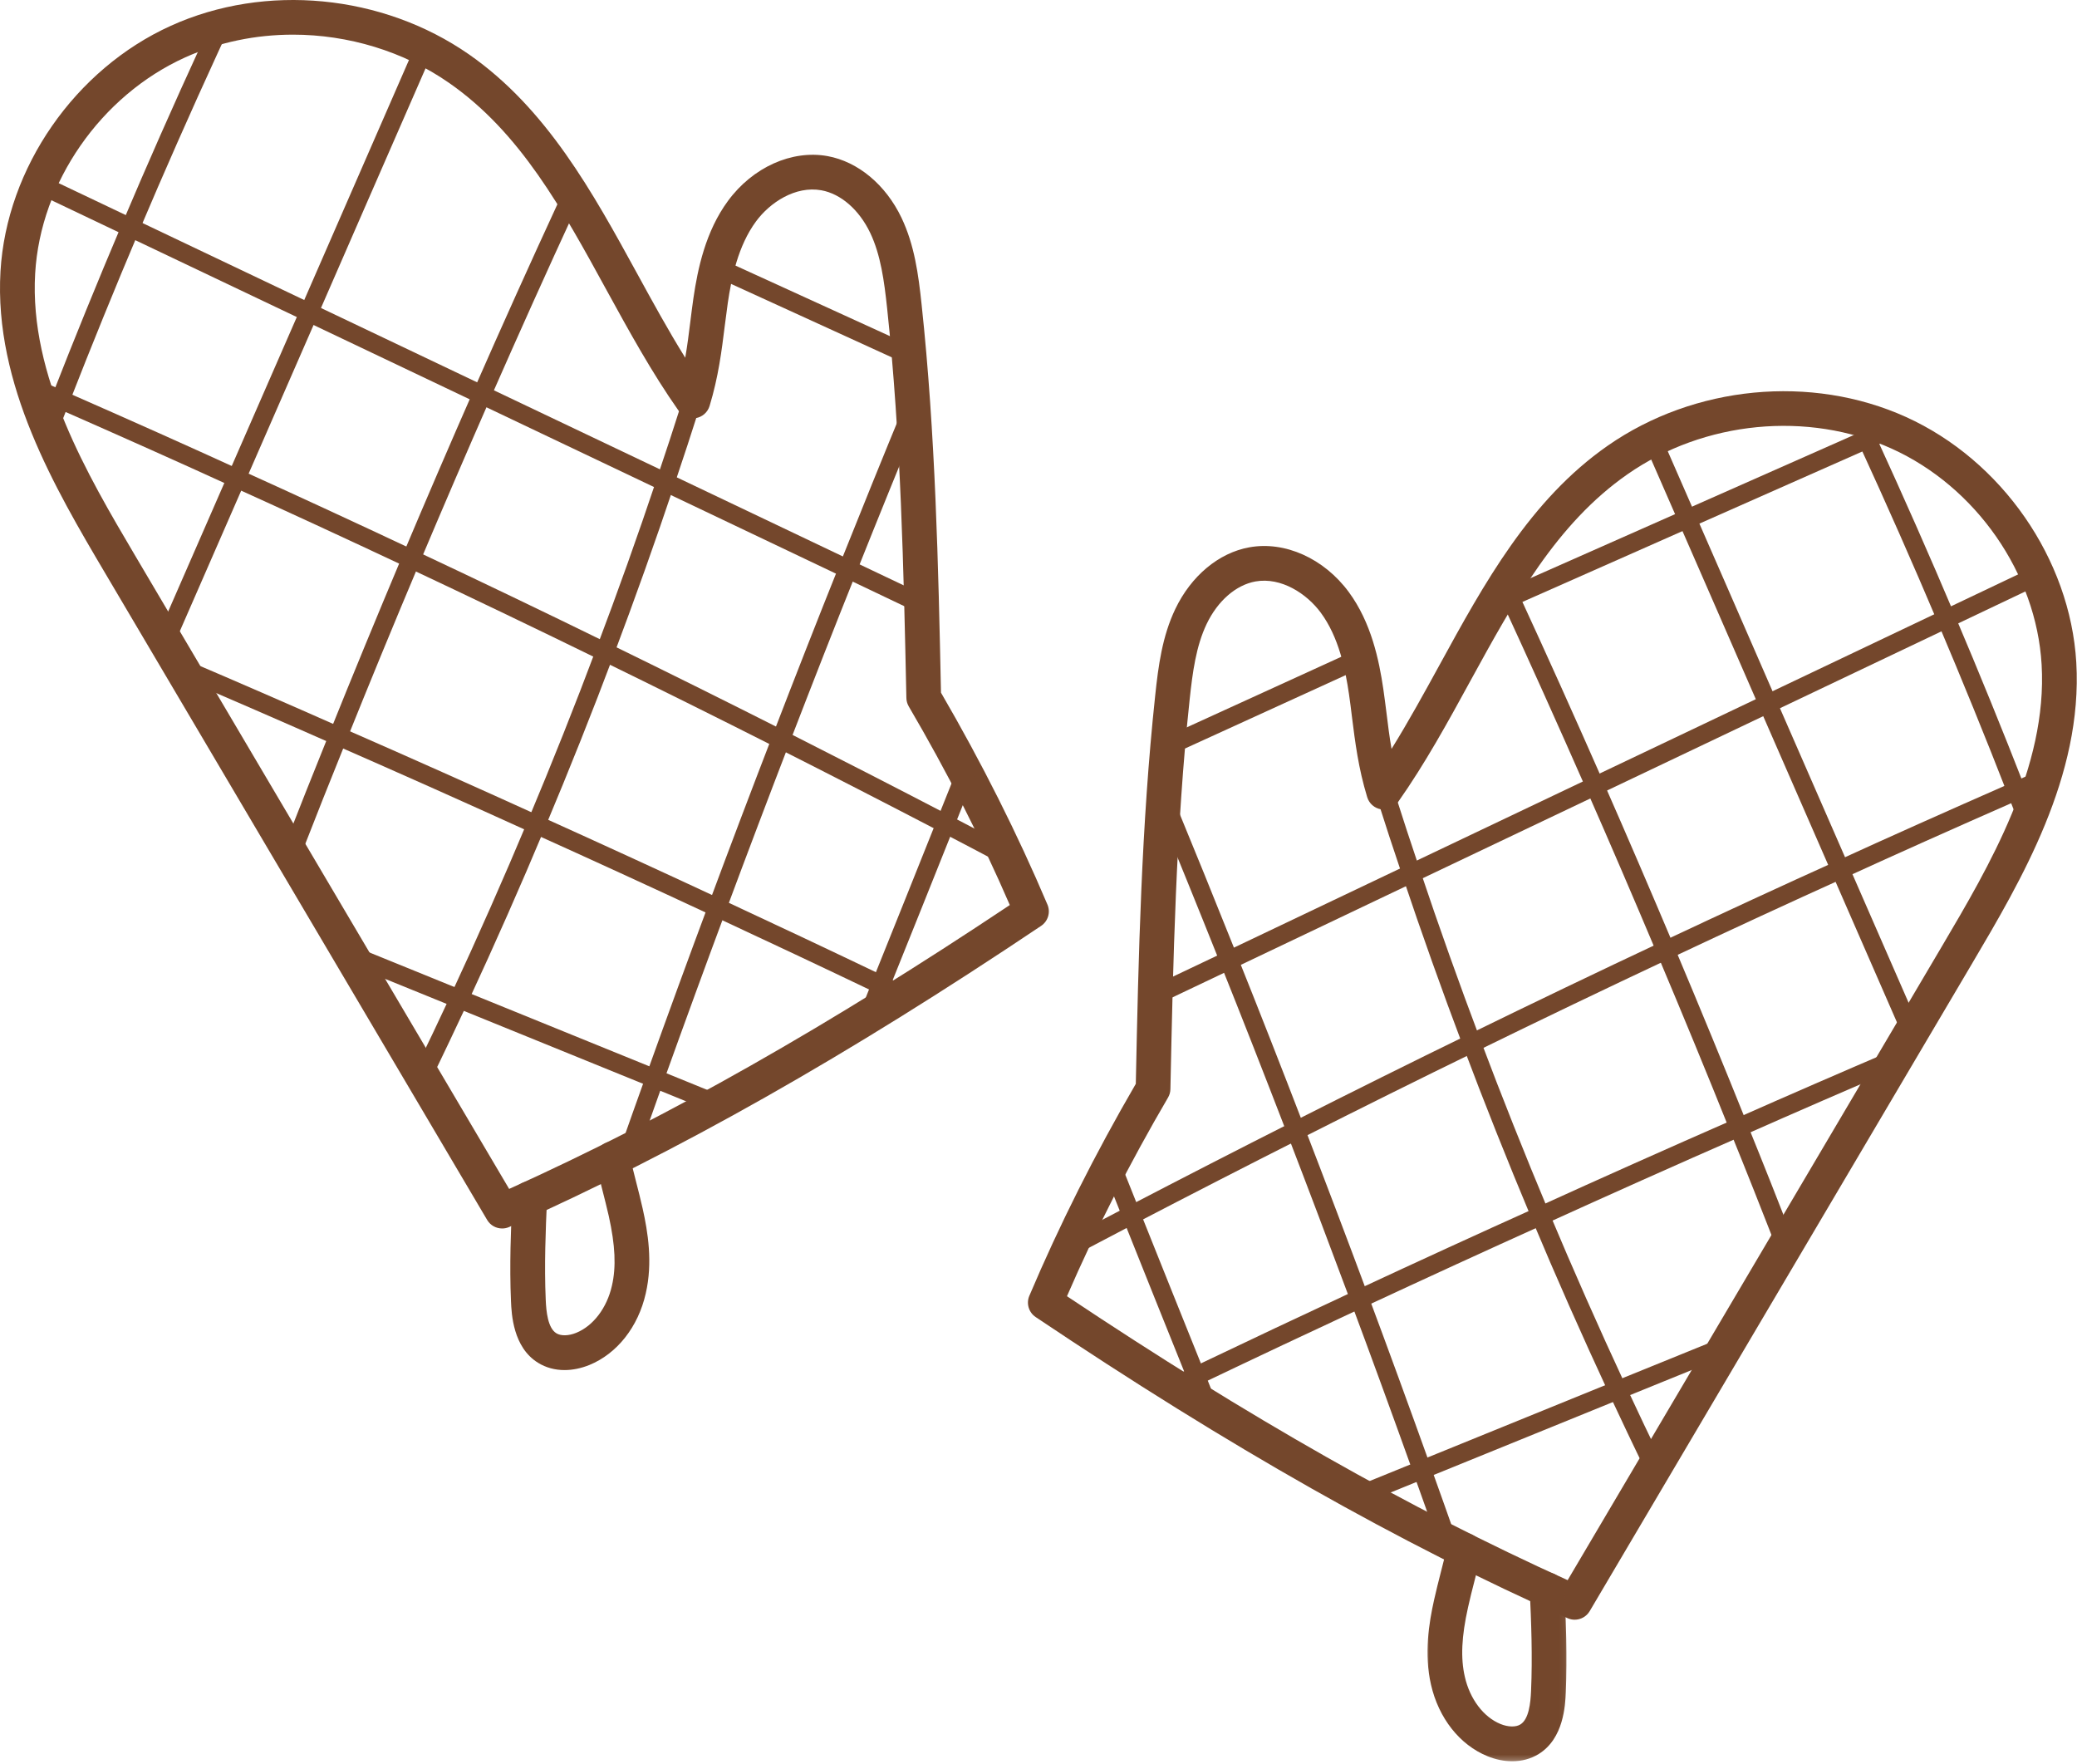 <svg width="351" height="298" viewBox="0 0 351 298" fill="none" xmlns="http://www.w3.org/2000/svg">
<path d="M180.312 219.027C211.062 239.532 238.068 254.855 264.922 267.006L328.187 159.876C336.135 146.407 346.042 129.652 345.021 112.292C344.125 96.912 333.927 82.24 319.656 75.797C305.526 69.402 288.01 71.1 275.052 80.126C263.042 88.495 255.943 101.443 248.432 115.152C244.687 122.006 240.802 129.084 236.255 135.537C235.609 136.459 234.51 136.933 233.385 136.751C232.281 136.568 231.375 135.777 231.047 134.693C229.552 129.782 229.01 125.407 228.479 121.188C228.323 119.876 228.156 118.594 227.974 117.308C227.349 113.053 226.239 107.641 223.203 103.527C220.854 100.334 216.521 97.475 212.161 98.251C208.859 98.85 205.781 101.537 203.917 105.433C202.12 109.193 201.536 113.605 201.047 118.173C198.719 140.006 198.25 162.381 197.792 184.032C197.786 184.527 197.646 185.011 197.401 185.443C190.917 196.521 185.177 207.803 180.312 219.027ZM266.109 273.688C265.708 273.688 265.307 273.605 264.922 273.433C236.38 260.714 207.818 244.548 175.021 222.548C173.849 221.761 173.401 220.256 173.948 218.964C179.021 206.995 185.073 194.954 191.943 183.141C192.391 161.62 192.885 139.37 195.219 117.548C195.755 112.449 196.427 107.495 198.62 102.902C201.297 97.308 205.963 93.412 211.12 92.485C217.135 91.386 223.745 94.355 227.937 100.042C231.739 105.204 233.052 111.532 233.776 116.454C233.969 117.787 234.135 119.115 234.307 120.454C234.547 122.443 234.802 124.469 235.161 126.542C238.031 121.923 240.693 117.068 243.286 112.339C250.786 98.636 258.547 84.469 271.698 75.308C286.323 65.12 306.094 63.225 322.078 70.449C338.281 77.777 349.854 94.459 350.88 111.943C352 131.094 341.599 148.709 333.239 162.865L268.641 272.251C268.094 273.167 267.12 273.688 266.109 273.688Z" fill="#74472C"/>
<path d="M279.583 249.517C279.005 249.517 278.448 249.199 278.172 248.636C276.052 244.298 273.99 239.933 271.943 235.558C267.302 225.564 262.911 215.642 258.896 206.048C254.74 196.136 250.823 186.298 247.266 176.824C243.646 167.241 240.203 157.569 237.031 148.084C235.521 143.636 234.062 139.163 232.641 134.678C232.375 133.86 232.833 132.98 233.651 132.715C234.484 132.449 235.354 132.907 235.62 133.735C237.042 138.199 238.49 142.647 239.995 147.084C243.156 156.538 246.588 166.168 250.193 175.725C253.74 185.163 257.641 194.965 261.781 204.84C265.792 214.397 270.156 224.282 274.786 234.241C276.812 238.595 278.875 242.944 280.984 247.272C281.359 248.043 281.042 248.975 280.26 249.36C280.042 249.47 279.812 249.517 279.583 249.517Z" fill="#74472C"/>
<path d="M301.74 212.001C301.115 212.001 300.526 211.626 300.281 211.001C297.687 204.344 295.062 197.725 292.365 191.094C288.531 181.527 284.5 171.745 280.042 161.173C276.042 151.678 272.036 142.355 268.109 133.438C263.167 122.199 258.474 111.772 253.776 101.589C253.521 101.006 253.266 100.454 253.005 99.902L252.896 99.657C252.531 98.876 252.88 97.949 253.667 97.584C254.448 97.219 255.38 97.563 255.74 98.355L255.849 98.594C256.115 99.162 256.38 99.73 256.63 100.298C261.323 110.475 266.021 120.912 270.979 132.183C274.906 141.105 278.922 150.449 282.932 159.949C287.396 170.542 291.432 180.344 295.271 189.917C297.969 196.558 300.599 203.199 303.198 209.876C303.51 210.673 303.115 211.579 302.307 211.902C302.125 211.964 301.932 212.001 301.74 212.001Z" fill="#74472C"/>
<path d="M323.016 175.98C322.406 175.98 321.828 175.621 321.573 175.037L297.328 119.537C294.578 113.209 291.818 106.892 289.057 100.563L277.833 74.876C277.484 74.079 277.849 73.162 278.641 72.814C279.427 72.465 280.354 72.824 280.693 73.621L291.927 99.319C294.687 105.636 297.448 111.965 300.198 118.293L324.443 173.787C324.792 174.579 324.427 175.496 323.635 175.845C323.427 175.933 323.224 175.98 323.016 175.98Z" fill="#74472C"/>
<path d="M342.682 140.199C342.052 140.199 341.453 139.813 341.224 139.188C340.573 137.532 339.943 135.85 339.281 134.199C335.521 124.537 331.542 114.777 327.469 105.178C323.297 95.308 318.797 85.12 314.088 74.886L312.432 71.282C312.338 71.084 312.286 70.86 312.286 70.631C312.286 69.772 312.99 69.053 313.854 69.053C314.531 69.053 315.12 69.495 315.328 70.1L316.943 73.584C321.656 83.839 326.167 94.063 330.349 103.959C334.437 113.579 338.422 123.37 342.198 133.053C342.859 134.714 343.5 136.391 344.141 138.068C344.453 138.876 344.052 139.787 343.245 140.089C343.057 140.162 342.865 140.199 342.682 140.199Z" fill="#74472C"/>
<path d="M244.625 262.074C243.984 262.074 243.38 261.668 243.151 261.027C241.729 256.975 240.286 252.918 238.838 248.876C235.078 238.392 231.63 228.959 228.292 220.017C224.661 210.267 221.047 200.715 217.536 191.605C213.547 181.256 209.854 171.845 206.239 162.829C202.333 153.048 198.719 144.152 195.198 135.631C194.87 134.834 195.245 133.918 196.052 133.584C196.838 133.256 197.755 133.631 198.094 134.439C201.614 142.97 205.229 151.871 209.146 161.668C212.76 170.689 216.463 180.116 220.453 190.491C223.963 199.595 227.599 209.168 231.229 218.923C234.568 227.876 238.021 237.329 241.781 247.814C243.239 251.876 244.682 255.928 246.109 259.991C246.396 260.808 245.963 261.694 245.151 261.98C244.974 262.043 244.802 262.074 244.625 262.074Z" fill="#74472C"/>
<path d="M204.229 239.392C203.614 239.392 203.031 239.027 202.792 238.412C202.068 236.642 201.359 234.871 200.656 233.084C197.005 224.022 193.375 214.965 189.75 205.886L186.323 197.313C186.25 197.126 186.213 196.928 186.213 196.725C186.213 195.86 186.906 195.157 187.771 195.157C188.474 195.157 189.083 195.626 189.276 196.267L192.651 204.72C196.281 213.798 199.911 222.86 203.562 231.918C204.266 233.709 204.963 235.47 205.677 237.241C206.01 238.037 205.625 238.954 204.828 239.272C204.635 239.355 204.432 239.392 204.229 239.392Z" fill="#74472C"/>
<path d="M197.333 127.662C196.739 127.662 196.177 127.324 195.911 126.746C195.547 125.965 195.896 125.032 196.682 124.673L229.13 109.855C229.917 109.496 230.833 109.834 231.198 110.626C231.557 111.412 231.208 112.34 230.432 112.699L197.984 127.517C197.776 127.616 197.552 127.662 197.333 127.662Z" fill="#74472C"/>
<path d="M252.391 103.73C251.531 103.73 250.823 103.032 250.823 102.168C250.823 101.48 251.266 100.897 251.88 100.683L315.51 72.522C316.615 72.037 317.714 71.548 318.823 71.074C319.609 70.735 320.536 71.1 320.875 71.886C321.214 72.688 320.849 73.61 320.062 73.944C318.958 74.418 317.87 74.897 316.776 75.381L253.016 103.6C252.812 103.694 252.604 103.73 252.391 103.73Z" fill="#74472C"/>
<path d="M195.219 169.746C194.641 169.746 194.068 169.412 193.802 168.845C193.437 168.069 193.766 167.131 194.547 166.766L207.026 160.839C215.062 156.996 223.12 153.167 231.172 149.339L328.229 103.152C333.385 100.709 338.521 98.272 343.667 95.813C344.443 95.438 345.38 95.766 345.755 96.548C346.125 97.329 345.792 98.261 345.01 98.636C339.87 101.095 334.734 103.537 329.578 105.975L232.51 152.167C224.458 156.001 216.406 159.824 208.364 163.667L195.896 169.6C195.677 169.699 195.448 169.746 195.219 169.746Z" fill="#74472C"/>
<path d="M180.807 212.334C180.25 212.334 179.698 212.027 179.427 211.495C179.021 210.735 179.312 209.792 180.078 209.386C183.531 207.553 187 205.74 190.474 203.923C199.922 199.006 209.276 194.204 218.286 189.652C228.677 184.396 238.417 179.558 248.047 174.86C259.021 169.495 270.047 164.204 280.823 159.141C291.594 154.074 301.25 149.615 310.359 145.501C319.042 141.527 328.505 137.292 340.115 132.193L341.5 131.579C342.547 131.12 343.594 130.662 344.635 130.209C345.427 129.881 346.354 130.24 346.693 131.037C347.031 131.834 346.656 132.751 345.865 133.089C344.828 133.532 343.792 133.99 342.766 134.449L341.37 135.063C329.781 140.152 320.333 144.381 311.661 148.35C302.562 152.459 292.906 156.917 282.151 161.98C271.396 167.032 260.38 172.313 249.422 177.678C239.802 182.365 230.083 187.193 219.703 192.443C210.698 196.99 201.349 201.787 191.922 206.693C188.448 208.506 184.99 210.324 181.542 212.146C181.307 212.277 181.057 212.334 180.807 212.334Z" fill="#74472C"/>
<path d="M198.443 235.824C197.875 235.824 197.318 235.506 197.042 234.954C196.667 234.183 196.979 233.251 197.745 232.855C198.984 232.24 200.213 231.652 201.453 231.084C211 226.527 220.307 222.136 229.099 218.043C239.823 213.048 249.833 208.464 259.703 204.017C270.542 199.079 281.812 194.053 293.193 189.069C302.323 185.022 311.25 181.152 319.703 177.537C320.5 177.209 321.417 177.574 321.755 178.365C322.094 179.162 321.729 180.079 320.932 180.418C312.484 184.022 303.573 187.892 294.458 191.928C283.078 196.907 271.823 201.944 260.995 206.865C251.135 211.313 241.141 215.897 230.422 220.886C221.635 224.97 212.338 229.35 202.781 233.918C201.552 234.485 200.354 235.058 199.151 235.662C198.922 235.772 198.682 235.824 198.443 235.824Z" fill="#74472C"/>
<path d="M229.745 254.214C229.13 254.214 228.542 253.844 228.292 253.23C227.974 252.433 228.359 251.527 229.156 251.193C232.677 249.771 236.198 248.334 239.719 246.896C250.745 242.417 261.755 237.943 272.771 233.449C278.875 230.975 284.995 228.49 291.099 226.006C291.906 225.672 292.818 226.058 293.135 226.855C293.469 227.662 293.083 228.574 292.281 228.902C286.177 231.386 280.057 233.881 273.953 236.35C262.937 240.844 251.917 245.318 240.901 249.792C237.38 251.23 233.859 252.672 230.328 254.1C230.135 254.178 229.943 254.214 229.745 254.214Z" fill="#74472C"/>
<mask id="mask0_5557_12530" style="mask-type:luminance" maskUnits="userSpaceOnUse" x="240" y="258" width="25" height="40">
<path d="M240.943 258.396H264.943V297.74H240.943V258.396Z" fill="white"/>
</mask>
<g mask="url(#mask0_5557_12530)">
<path d="M255.557 297.605C254.198 297.605 252.776 297.324 251.364 296.745C246.682 294.839 243.114 290.313 241.828 284.657C240.635 279.438 241.479 274.251 242.359 270.308C242.698 268.766 243.094 267.245 243.479 265.714C243.864 264.235 244.229 262.761 244.573 261.272C244.917 259.688 246.479 258.699 248.073 259.053C249.651 259.402 250.651 260.969 250.292 262.558C249.953 264.089 249.557 265.631 249.172 267.162C248.797 268.626 248.411 270.105 248.094 271.579C246.984 276.542 246.818 280.173 247.552 283.355C248.406 287.094 250.703 290.141 253.578 291.313C254.88 291.839 256.161 291.865 256.932 291.386C258.38 290.501 258.656 287.73 258.739 285.719C258.995 279.891 258.766 273.917 258.521 268.777C258.453 267.162 259.703 265.787 261.318 265.714C262.937 265.61 264.312 266.897 264.385 268.511C264.635 273.772 264.864 279.897 264.609 285.969C264.516 288.094 264.286 293.756 260.021 296.386C258.713 297.193 257.182 297.605 255.557 297.605Z" fill="#74472C"/>
</g>
<path d="M49.51 5.855C43.239 5.855 37 7.121 31.307 9.693C17.036 16.141 6.838 30.813 5.943 46.194C4.922 63.542 14.828 80.308 22.776 93.777L86.042 200.897C112.896 188.756 139.901 173.433 170.651 152.928C165.786 141.693 160.047 130.412 153.562 119.345C153.318 118.912 153.177 118.428 153.172 117.923C152.713 96.292 152.245 73.907 149.917 52.074C149.427 47.506 148.844 43.084 147.047 39.324C145.182 35.438 142.104 32.751 138.802 32.152C134.417 31.365 130.099 34.225 127.75 37.428C124.724 41.542 123.615 46.954 122.99 51.209C122.807 52.496 122.641 53.777 122.479 55.079C121.953 59.308 121.411 63.673 119.917 68.594C119.588 69.678 118.682 70.469 117.578 70.652C116.463 70.834 115.359 70.355 114.708 69.438C110.161 62.985 106.281 55.907 102.521 49.053C95.021 35.344 87.932 22.397 75.911 14.022C68.172 8.631 58.797 5.855 49.51 5.855ZM84.854 207.579C83.844 207.579 82.87 207.058 82.328 206.141L17.724 96.766C9.365 82.61 -1.037 64.99 0.083 45.844C1.109 28.35 12.682 11.678 28.885 4.35C44.87 -2.885 64.641 -0.978 79.266 9.199C92.417 18.371 100.177 32.532 107.677 46.23C110.271 50.969 112.922 55.824 115.802 60.444C116.161 58.36 116.417 56.344 116.661 54.355C116.828 53.006 116.995 51.688 117.187 50.355C117.911 45.433 119.224 39.105 123.026 33.944C127.219 28.246 133.823 25.292 139.844 26.376C145 27.313 149.677 31.209 152.344 36.792C154.536 41.397 155.208 46.35 155.745 51.449C158.083 73.272 158.573 95.522 159.021 117.042C165.891 128.855 171.943 140.897 177.016 152.86C177.562 154.157 177.115 155.657 175.943 156.449C143.146 178.449 114.583 194.615 86.042 207.334C85.656 207.506 85.255 207.579 84.854 207.579Z" fill="#74472C"/>
<path d="M71.38 183.417C71.151 183.417 70.922 183.36 70.703 183.261C69.922 182.876 69.604 181.943 69.979 181.162C72.088 176.844 74.151 172.495 76.177 168.141C80.807 158.183 85.172 148.287 89.172 138.74C93.323 128.855 97.224 119.058 100.76 109.615C104.375 100.079 107.807 90.438 110.969 80.985C112.474 76.547 113.922 72.089 115.344 67.626C115.609 66.808 116.479 66.339 117.307 66.605C118.13 66.87 118.588 67.751 118.323 68.579C116.891 73.063 115.443 77.527 113.932 81.985C110.76 91.475 107.307 101.141 103.698 110.725C100.141 120.199 96.224 130.027 92.057 139.949C88.052 149.532 83.661 159.464 79.021 169.459C76.974 173.834 74.911 178.199 72.792 182.537C72.516 183.094 71.969 183.417 71.38 183.417Z" fill="#74472C"/>
<path d="M49.224 145.902C49.031 145.902 48.839 145.866 48.656 145.793C47.849 145.48 47.453 144.574 47.766 143.767C50.37 137.1 53.005 130.449 55.693 123.814C59.526 114.267 63.568 104.459 68.031 93.85C72.052 84.324 76.068 74.991 79.984 66.084C84.932 54.813 89.641 44.376 94.354 34.173C94.583 33.631 94.849 33.063 95.115 32.485L95.224 32.246C95.588 31.465 96.505 31.116 97.307 31.485C98.083 31.845 98.422 32.767 98.068 33.558L97.958 33.803C97.698 34.355 97.443 34.907 97.203 35.465C92.49 45.673 87.797 56.1 82.854 67.34C78.948 76.235 74.927 85.564 70.922 95.064C66.458 105.652 62.432 115.439 58.599 124.975C55.911 131.616 53.276 138.246 50.682 144.902C50.437 145.527 49.849 145.902 49.224 145.902Z" fill="#74472C"/>
<path d="M27.948 109.871C27.75 109.871 27.526 109.834 27.328 109.746C26.536 109.397 26.172 108.48 26.521 107.678L50.766 52.183C53.609 45.642 56.458 39.105 59.323 32.574L70.26 7.511C70.609 6.725 71.536 6.366 72.323 6.715C73.125 7.053 73.479 7.98 73.13 8.772L62.182 33.834C59.339 40.36 56.479 46.902 53.635 53.438L29.391 108.938C29.135 109.522 28.557 109.871 27.948 109.871Z" fill="#74472C"/>
<path d="M9.823 72.886L8.281 72.532L6.823 71.97C7.521 70.157 8.135 68.543 8.766 66.944C12.542 57.272 16.526 47.48 20.614 37.85C24.797 27.965 29.307 17.746 34.031 7.475L35.672 3.918C35.901 3.36 36.458 2.954 37.109 2.954C37.974 2.954 38.677 3.652 38.677 4.517V4.532C38.677 4.751 38.635 4.975 38.531 5.173L36.875 8.777C32.167 19.022 27.667 29.22 23.495 39.069C19.422 48.678 15.453 58.438 11.682 68.095C11.047 69.689 10.437 71.282 9.823 72.886Z" fill="#74472C"/>
<path d="M106.328 195.97C106.161 195.97 105.99 195.944 105.812 195.881C105 195.595 104.568 194.699 104.854 193.892C106.281 189.829 107.724 185.767 109.182 181.715C112.943 171.22 116.396 161.777 119.734 152.824C123.365 143.058 126.99 133.496 130.51 124.381C134.479 114.079 138.177 104.652 141.818 95.569C145.708 85.834 149.318 76.933 152.87 68.329C153.208 67.532 154.125 67.157 154.911 67.485C155.719 67.819 156.094 68.735 155.766 69.532C152.219 78.116 148.604 87.011 144.724 96.73C141.083 105.803 137.396 115.22 133.427 125.506C129.917 134.616 126.292 144.168 122.672 153.907C119.333 162.86 115.885 172.293 112.125 182.767C110.677 186.819 109.234 190.871 107.807 194.928C107.583 195.569 106.979 195.97 106.328 195.97Z" fill="#74472C"/>
<path d="M146.734 173.292C146.531 173.292 146.328 173.256 146.135 173.173C145.338 172.845 144.953 171.938 145.286 171.136C146 169.371 146.698 167.61 147.401 165.829C151.052 156.761 154.682 147.699 158.307 138.621L161.719 130.095C161.937 129.485 162.516 129.058 163.193 129.058C164.057 129.058 164.75 129.746 164.75 130.615V130.626C164.75 130.824 164.713 131.016 164.641 131.209L161.213 139.787C157.588 148.865 153.958 157.923 150.307 166.985C149.604 168.772 148.896 170.542 148.172 172.313C147.932 172.928 147.349 173.292 146.734 173.292Z" fill="#74472C"/>
<path d="M153.63 61.563C153.411 61.563 153.187 61.517 152.979 61.418L120.531 46.595C119.755 46.24 119.406 45.303 119.766 44.527C120.12 43.735 121.047 43.386 121.833 43.756L154.281 58.574C155.068 58.933 155.417 59.855 155.052 60.647C154.786 61.225 154.224 61.563 153.63 61.563Z" fill="#74472C"/>
<path d="M155.745 103.646C155.516 103.646 155.286 103.6 155.068 103.501L142.599 97.563C134.557 93.725 126.505 89.891 118.453 86.068L21.375 39.876C16.229 37.438 11.094 34.985 5.953 32.532C5.172 32.162 4.838 31.23 5.208 30.449C5.583 29.667 6.521 29.339 7.297 29.704C12.443 32.162 17.578 34.6 22.724 37.042L119.792 83.24C127.844 87.063 135.901 90.897 143.943 94.74L156.417 100.667C157.198 101.032 157.526 101.969 157.161 102.745C156.896 103.313 156.323 103.646 155.745 103.646Z" fill="#74472C"/>
<path d="M170.156 146.23C169.906 146.23 169.656 146.168 169.422 146.048C165.974 144.215 162.516 142.407 159.042 140.595C149.615 135.688 140.266 130.892 131.26 126.34C121.068 121.188 111.062 116.22 101.552 111.579C90.583 106.215 79.568 100.933 68.812 95.871C58.031 90.808 48.38 86.35 39.312 82.251C30.463 78.199 21.015 73.98 9.594 68.954L8.198 68.35C7.172 67.892 6.135 67.433 5.099 66.991C4.302 66.652 3.932 65.735 4.271 64.939C4.62 64.142 5.547 63.772 6.328 64.11C7.37 64.564 8.417 65.022 9.463 65.48L10.849 66.095C22.292 71.121 31.745 75.345 40.604 79.397C49.682 83.501 59.349 87.965 70.141 93.037C80.917 98.1 91.943 103.386 102.917 108.761C112.453 113.412 122.458 118.381 132.677 123.543C141.687 128.105 151.042 132.897 160.49 137.813C163.963 139.631 167.432 141.444 170.885 143.277C171.651 143.683 171.943 144.626 171.536 145.397C171.266 145.928 170.713 146.23 170.156 146.23Z" fill="#74472C"/>
<path d="M152.521 169.72C152.281 169.72 152.042 169.673 151.812 169.563C150.609 168.954 149.411 168.381 148.198 167.829C138.802 163.334 129.5 158.954 120.542 154.787C109.687 149.725 99.687 145.142 89.979 140.767C79.141 135.834 67.885 130.808 56.516 125.829C47.427 121.813 38.516 117.944 30.031 114.319C29.234 113.98 28.87 113.063 29.208 112.267C29.547 111.47 30.474 111.11 31.26 111.438C39.76 115.063 48.682 118.944 57.771 122.97C69.151 127.949 80.422 132.98 91.271 137.912C100.99 142.298 110.995 146.881 121.865 151.944C130.833 156.116 140.141 160.501 149.531 164.996C150.75 165.553 151.979 166.142 153.219 166.756C153.984 167.142 154.297 168.084 153.922 168.855C153.646 169.407 153.088 169.72 152.521 169.72Z" fill="#74472C"/>
<path d="M121.219 188.116C121.021 188.116 120.828 188.074 120.635 188.001C117.104 186.574 113.583 185.131 110.062 183.694C99.047 179.22 88.026 174.735 77 170.251C70.906 167.782 64.786 165.288 58.682 162.803C57.88 162.475 57.495 161.558 57.828 160.756C58.146 159.959 59.057 159.574 59.864 159.897C65.963 162.392 72.088 164.876 78.187 167.35C89.208 171.845 100.219 176.319 111.245 180.793C114.766 182.235 118.286 183.673 121.807 185.095C122.604 185.418 122.99 186.334 122.672 187.131C122.422 187.746 121.833 188.116 121.219 188.116Z" fill="#74472C"/>
<path d="M95.406 231.506C93.781 231.506 92.25 231.094 90.932 230.277C86.677 227.657 86.448 221.995 86.354 219.86C86.088 213.798 86.338 207.673 86.578 202.407C86.651 200.787 88.062 199.537 89.641 199.61C91.26 199.688 92.51 201.063 92.443 202.678C92.208 207.818 91.969 213.787 92.224 219.615C92.307 221.631 92.583 224.402 94.021 225.287C94.802 225.766 96.083 225.74 97.385 225.209C100.26 224.042 102.568 220.995 103.411 217.256C104.146 214.074 103.979 210.443 102.88 205.48C102.542 203.995 102.167 202.527 101.792 201.053C101.406 199.522 101.01 197.99 100.672 196.449C100.312 194.87 101.312 193.303 102.891 192.943C104.484 192.6 106.047 193.594 106.391 195.173C106.724 196.657 107.099 198.126 107.474 199.605C107.87 201.136 108.255 202.667 108.604 204.209C109.484 208.141 110.338 213.339 109.125 218.568C107.849 224.214 104.281 228.735 99.599 230.647C98.193 231.214 96.766 231.506 95.406 231.506Z" fill="#74472C"/>
</svg>
